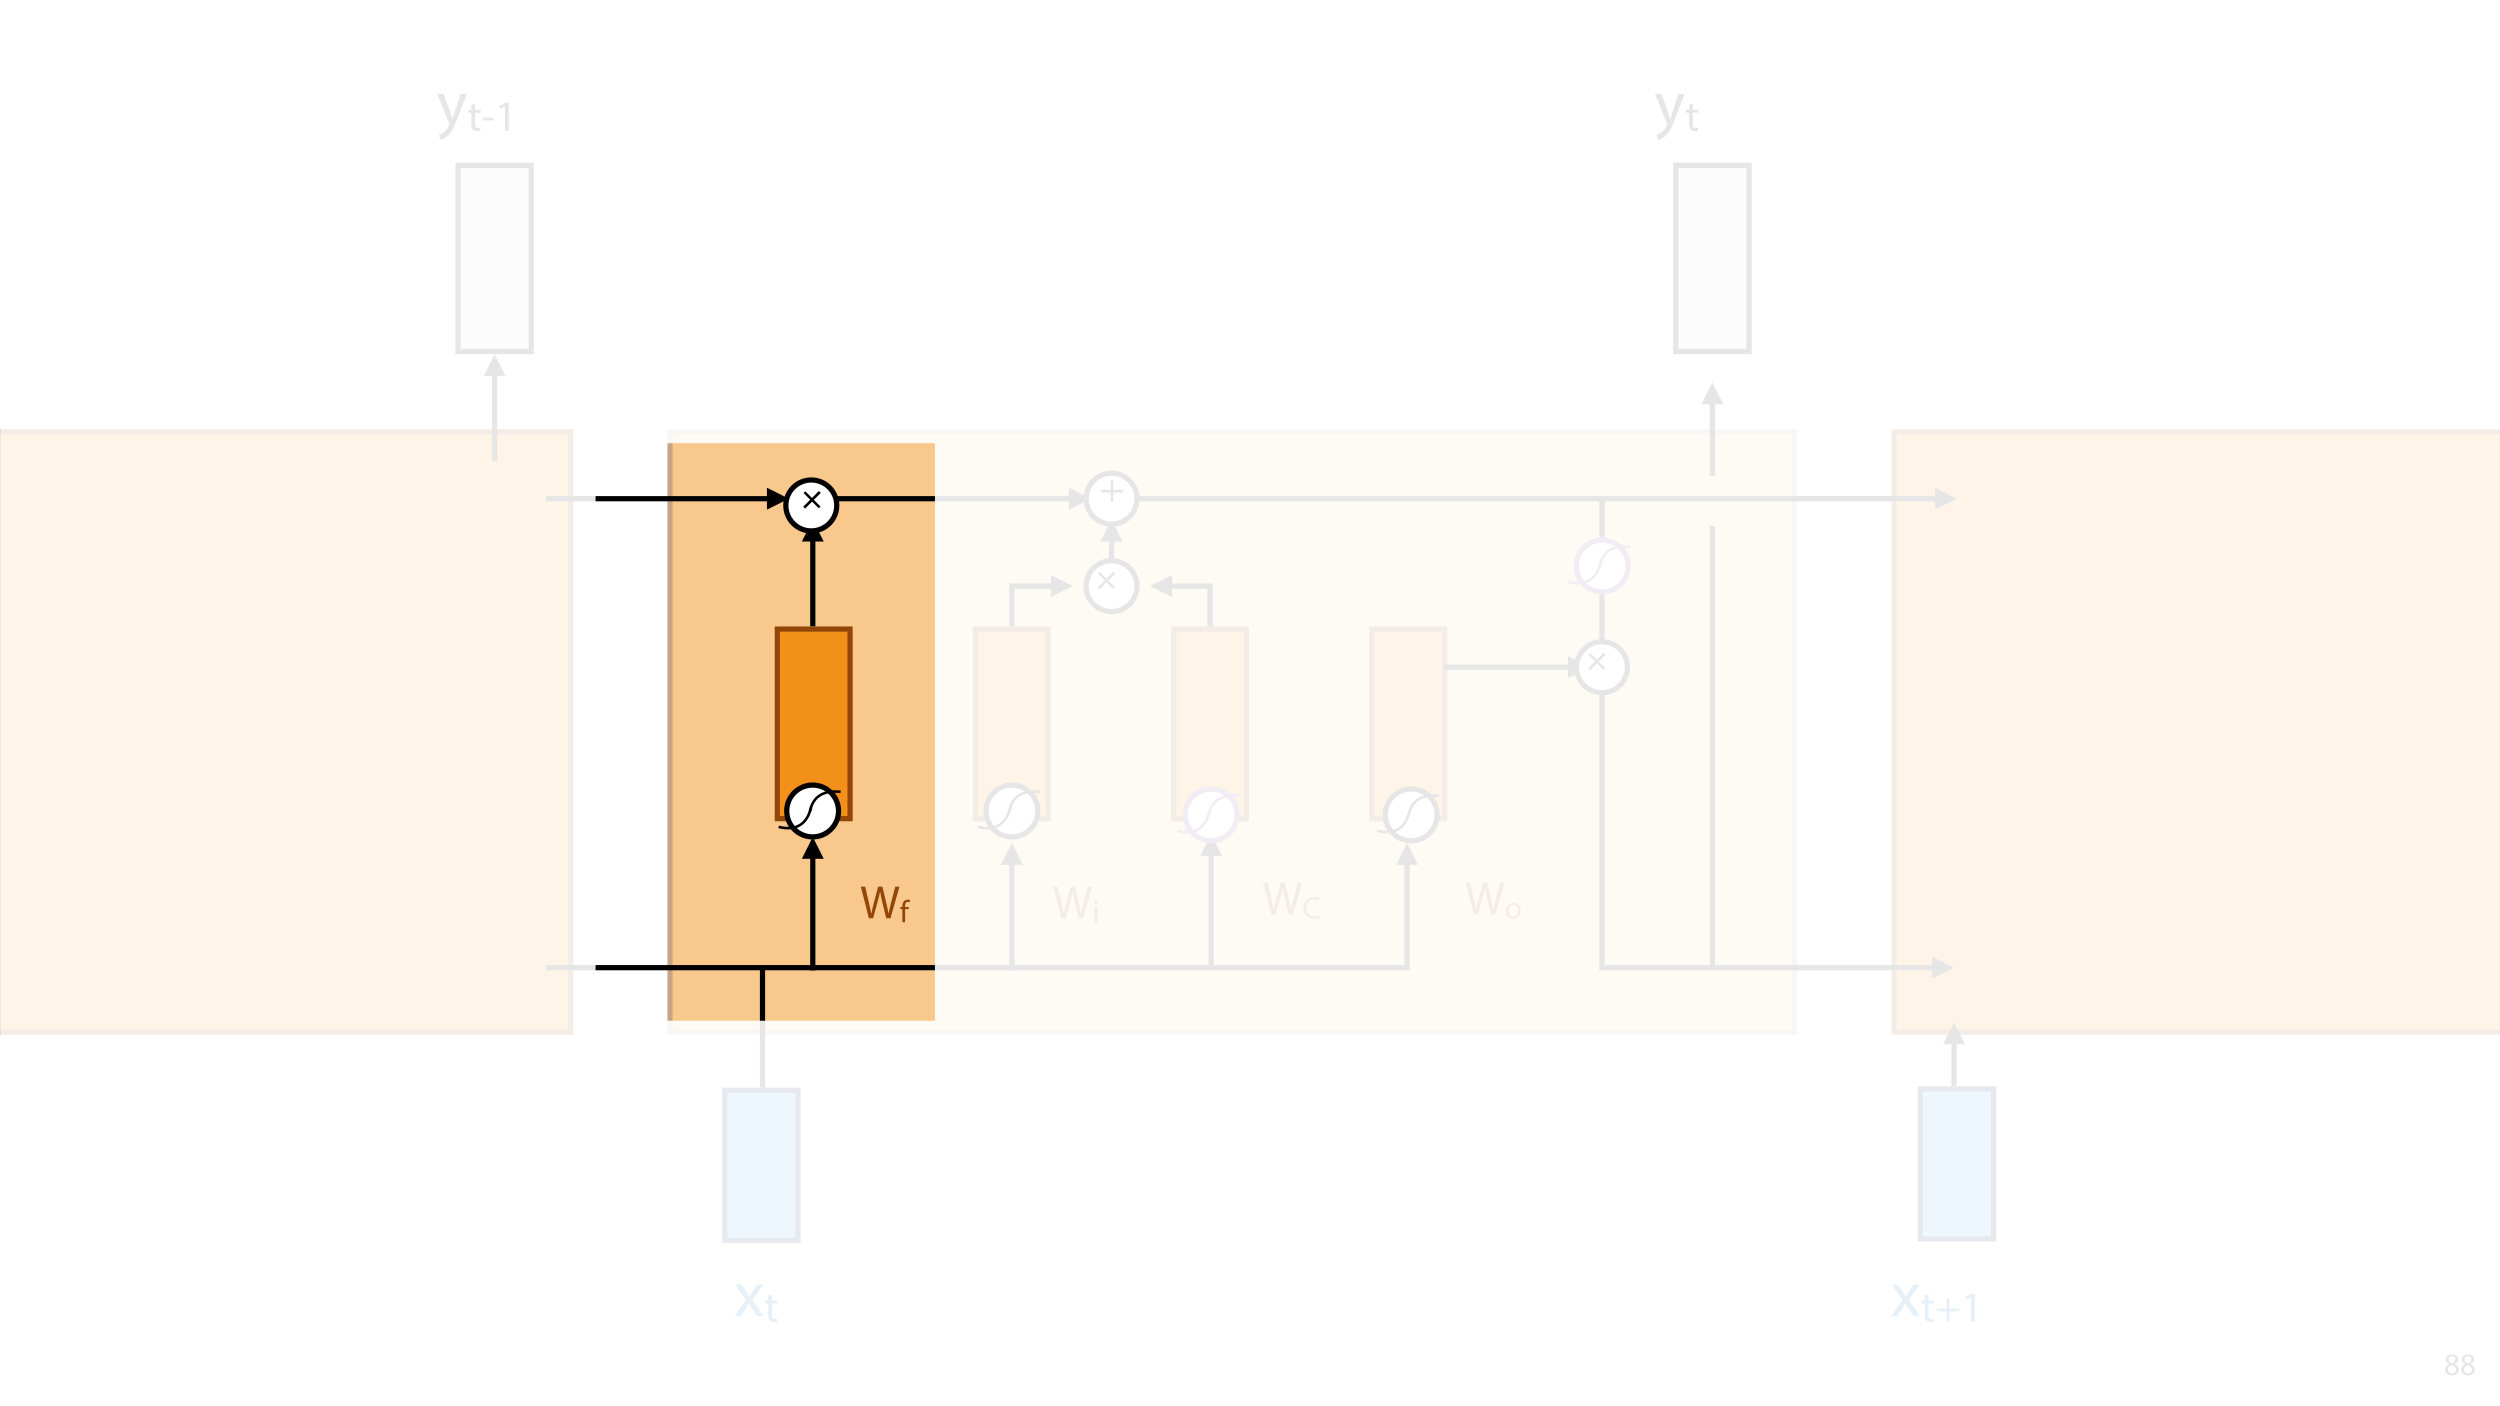 <?xml version="1.0" encoding="UTF-8"?>
<svg xmlns="http://www.w3.org/2000/svg" xmlns:xlink="http://www.w3.org/1999/xlink" width="1920" height="1080" viewBox="0 0 1920 1080">
<defs>
<filter id="filter-remove-color" x="0%" y="0%" width="100%" height="100%">
<feColorMatrix color-interpolation-filters="sRGB" values="0 0 0 0 1 0 0 0 0 1 0 0 0 0 1 0 0 0 1 0" />
</filter>
<g>
<g id="glyph-0-0">
<path d="M 6.125 0.266 C 9.094 0.266 11.422 -1.562 11.422 -4.266 C 11.422 -6.172 10.219 -7.531 8.281 -8.297 L 8.281 -8.375 C 10.203 -9.281 10.844 -10.703 10.844 -12.031 C 10.844 -13.969 9.344 -15.859 6.312 -15.859 C 3.578 -15.859 1.484 -14.188 1.484 -11.719 C 1.484 -10.375 2.234 -9.031 3.953 -8.203 L 3.984 -8.141 C 2.062 -7.312 0.891 -5.922 0.891 -3.953 C 0.891 -1.688 2.859 0.266 6.125 0.266 Z M 6.172 -1.266 C 4.172 -1.266 2.969 -2.656 3.047 -4.25 C 3.047 -5.734 4.031 -6.938 5.859 -7.469 C 7.969 -6.859 9.281 -5.953 9.281 -4.062 C 9.281 -2.453 8.062 -1.266 6.172 -1.266 Z M 6.188 -14.359 C 8.094 -14.359 8.828 -13.062 8.828 -11.812 C 8.828 -10.391 7.797 -9.438 6.453 -8.969 C 4.656 -9.453 3.484 -10.297 3.484 -11.859 C 3.484 -13.203 4.438 -14.359 6.188 -14.359 Z M 6.188 -14.359 "/>
</g>
<g id="glyph-0-1">
<path d="M 4.062 0 L 4.062 -10.016 L 6.859 -10.016 L 6.859 -11.609 L 4.062 -11.609 L 4.062 -12.234 C 4.062 -14.016 4.516 -15.594 6.312 -15.594 C 6.906 -15.594 7.344 -15.484 7.656 -15.344 L 7.938 -16.969 C 7.531 -17.141 6.891 -17.297 6.141 -17.297 C 5.156 -17.297 4.109 -16.984 3.312 -16.219 C 2.328 -15.281 1.969 -13.797 1.969 -12.172 L 1.969 -11.609 L 0.344 -11.609 L 0.344 -10.016 L 1.969 -10.016 L 1.969 0 Z M 4.062 0 "/>
</g>
<g id="glyph-0-2">
<path d="M 3.859 0 L 3.859 -11.609 L 1.75 -11.609 L 1.75 0 Z M 2.812 -16.203 C 2.047 -16.203 1.484 -15.625 1.484 -14.875 C 1.484 -14.156 2.016 -13.578 2.766 -13.578 C 3.594 -13.578 4.125 -14.156 4.109 -14.875 C 4.109 -15.625 3.594 -16.203 2.812 -16.203 Z M 2.812 -16.203 "/>
</g>
<g id="glyph-0-3">
<path d="M 12.703 -2.188 C 11.859 -1.781 10.562 -1.516 9.281 -1.516 C 5.359 -1.516 3.078 -4.062 3.078 -8.016 C 3.078 -12.266 5.594 -14.688 9.391 -14.688 C 10.734 -14.688 11.859 -14.406 12.641 -14.016 L 13.156 -15.719 C 12.594 -16.016 11.328 -16.438 9.312 -16.438 C 4.297 -16.438 0.859 -13.016 0.859 -7.938 C 0.859 -2.641 4.297 0.234 8.859 0.234 C 10.828 0.234 12.359 -0.141 13.125 -0.531 Z M 12.703 -2.188 "/>
</g>
<g id="glyph-0-4">
<path d="M 6.672 -11.875 C 3.453 -11.875 0.906 -9.594 0.906 -5.719 C 0.906 -2.047 3.344 0.266 6.484 0.266 C 9.281 0.266 12.266 -1.609 12.266 -5.906 C 12.266 -9.453 10.016 -11.875 6.672 -11.875 Z M 6.625 -10.297 C 9.125 -10.297 10.109 -7.797 10.109 -5.828 C 10.109 -3.219 8.594 -1.312 6.578 -1.312 C 4.516 -1.312 3.047 -3.234 3.047 -5.781 C 3.047 -7.984 4.125 -10.297 6.625 -10.297 Z M 6.625 -10.297 "/>
</g>
<g id="glyph-1-0">
<path d="M 0.797 -24.203 L 9 -12.344 L 0.406 0 L 5.25 0 L 8.75 -5.453 C 9.656 -6.906 10.5 -8.203 11.297 -9.656 L 11.406 -9.656 C 12.25 -8.203 13.047 -6.844 14 -5.453 L 17.547 0 L 22.547 0 L 14.047 -12.5 L 22.297 -24.203 L 17.547 -24.203 L 14.156 -19.047 C 13.344 -17.75 12.547 -16.5 11.75 -15.047 L 11.594 -15.047 C 10.797 -16.406 10.047 -17.656 9.156 -19 L 5.703 -24.203 Z M 0.797 -24.203 "/>
</g>
<g id="glyph-1-1">
<path d="M 0.453 -24.203 L 9.406 -1.906 C 9.594 -1.344 9.703 -1 9.703 -0.75 C 9.703 -0.5 9.547 -0.156 9.344 0.297 C 8.344 2.547 6.844 4.25 5.656 5.203 C 4.344 6.297 2.906 7 1.797 7.344 L 2.906 11.047 C 4 10.844 6.156 10.094 8.297 8.203 C 11.297 5.594 13.453 1.344 16.594 -6.953 L 23.203 -24.203 L 18.547 -24.203 L 13.75 -10 C 13.156 -8.25 12.656 -6.406 12.203 -4.953 L 12.094 -4.953 C 11.703 -6.406 11.094 -8.297 10.547 -9.906 L 5.25 -24.203 Z M 0.453 -24.203 "/>
</g>
<g id="glyph-2-0">
<path d="M 3.094 -20 L 3.094 -16.125 L 0.594 -16.125 L 0.594 -13.891 L 3.094 -13.891 L 3.094 -5.094 C 3.094 -3.203 3.406 -1.766 4.234 -0.906 C 4.938 -0.094 6.031 0.328 7.406 0.328 C 8.531 0.328 9.438 0.172 10 -0.062 L 9.859 -2.266 C 9.5 -2.172 8.938 -2.062 8.172 -2.062 C 6.531 -2.062 5.969 -3.203 5.969 -5.203 L 5.969 -13.891 L 10.172 -13.891 L 10.172 -16.125 L 5.969 -16.125 L 5.969 -20.766 Z M 3.094 -20 "/>
</g>
<g id="glyph-2-1">
<path d="M 8.859 -17.734 L 8.859 -9.891 L 1.328 -9.891 L 1.328 -7.906 L 8.859 -7.906 L 8.859 0 L 11 0 L 11 -7.906 L 18.531 -7.906 L 18.531 -9.891 L 11 -9.891 L 11 -17.734 Z M 8.859 -17.734 "/>
</g>
<g id="glyph-2-2">
<path d="M 7.859 0 L 10.703 0 L 10.703 -21.656 L 8.203 -21.656 L 3.469 -19.125 L 4.031 -16.891 L 7.797 -18.938 L 7.859 -18.938 Z M 7.859 0 "/>
</g>
<g id="glyph-2-3">
<path d="M 1 -10.094 L 1 -7.938 L 9.234 -7.938 L 9.234 -10.094 Z M 1 -10.094 "/>
</g>
<g id="glyph-3-0">
<path d="M 18.062 -6.031 L 12.734 -0.703 L 7.625 -5.812 L 6.266 -4.453 L 11.375 0.656 L 6.016 6.016 L 7.469 7.469 L 12.828 2.109 L 17.938 7.219 L 19.297 5.859 L 14.188 0.75 L 19.516 -4.578 Z M 18.062 -6.031 "/>
</g>
<g id="glyph-4-0">
<path d="M 17.031 8.516 L 9.5 8.516 L 9.5 1.281 L 7.578 1.281 L 7.578 8.516 L 0 8.516 L 0 10.562 L 7.578 10.562 L 7.578 17.797 L 9.5 17.797 L 9.5 10.562 L 17.031 10.562 Z M 17.031 8.516 "/>
</g>
<g id="glyph-5-0">
<path d="M 9.969 0 L 13.422 -12.641 C 14.328 -15.766 14.875 -18.141 15.297 -20.562 L 15.375 -20.562 C 15.703 -18.109 16.203 -15.734 16.953 -12.641 L 20.016 0 L 23.297 0 L 30.172 -24.266 L 26.969 -24.266 L 23.766 -12.031 C 23 -9 22.312 -6.297 21.812 -3.641 L 21.75 -3.641 C 21.391 -6.188 20.734 -9.078 20.047 -11.953 L 17.094 -24.266 L 13.828 -24.266 L 10.578 -12.031 C 9.75 -8.891 9 -6.016 8.609 -3.594 L 8.531 -3.594 C 8.094 -5.938 7.453 -8.969 6.734 -11.984 L 3.859 -24.266 L 0.547 -24.266 L 6.703 0 Z M 9.969 0 "/>
</g>
</g>
<mask id="mask-0">
<g filter="url(#filter-remove-color)">
<rect x="-192" y="-108" width="2304" height="1296" fill="rgb(0%, 0%, 0%)" fill-opacity="0.494"/>
</g>
</mask>
<clipPath id="clip-0">
<rect x="0" y="0" width="881" height="478"/>
</clipPath>
<g id="source-5" clip-path="url(#clip-0)">
<path fill-rule="nonzero" fill="rgb(95.294%, 56.471%, 9.804%)" fill-opacity="1" stroke-width="4" stroke-linecap="butt" stroke-linejoin="miter" stroke="rgb(57.256%, 27.451%, 2.745%)" stroke-opacity="1" stroke-miterlimit="4" d="M 0 -0.002 L 461.086 -0.002 L 461.086 863.705 L 0 863.705 Z M 0 -0.002 " transform="matrix(0, -1, 1, 0, 8.603, 469.715)"/>
</g>
<clipPath id="clip-1">
<path clip-rule="nonzero" d="M 335 72 L 359 72 L 359 107.527 L 335 107.527 Z M 335 72 "/>
</clipPath>
<clipPath id="clip-2">
<path clip-rule="nonzero" d="M 1271 72 L 1294 72 L 1294 107.527 L 1271 107.527 Z M 1271 72 "/>
</clipPath>
<clipPath id="clip-3">
<path clip-rule="nonzero" d="M 601.207 599.941 L 647.004 599.941 L 647.004 645.738 L 601.207 645.738 Z M 601.207 599.941 "/>
</clipPath>
<clipPath id="clip-4">
<path clip-rule="nonzero" d="M 596.789 618.766 L 624.918 618.766 L 624.918 638.008 L 596.789 638.008 Z M 596.789 618.766 "/>
</clipPath>
<clipPath id="clip-5">
<path clip-rule="nonzero" d="M 620.066 605.922 L 646.68 605.922 L 646.68 624.27 L 620.066 624.27 Z M 620.066 605.922 "/>
</clipPath>
<clipPath id="clip-6">
<path clip-rule="nonzero" d="M 603 368 L 643 368 L 643 408 L 603 408 Z M 603 368 "/>
</clipPath>
<clipPath id="clip-7">
<path clip-rule="nonzero" d="M 623.074 356.281 L 654.977 388.184 L 623.074 420.09 L 591.168 388.184 Z M 623.074 356.281 "/>
</clipPath>
<clipPath id="clip-8">
<path clip-rule="nonzero" d="M 591 356 L 655 356 L 655 421 L 591 421 Z M 591 356 "/>
</clipPath>
<clipPath id="clip-9">
<path clip-rule="nonzero" d="M 623.074 356.281 L 654.977 388.184 L 623.074 420.09 L 591.168 388.184 Z M 623.074 356.281 "/>
</clipPath>
<clipPath id="clip-10">
<path clip-rule="nonzero" d="M 611 371 L 636 371 L 636 396 L 611 396 Z M 611 371 "/>
</clipPath>
<clipPath id="clip-11">
<path clip-rule="nonzero" d="M 631.508 351.141 L 664.551 384.184 L 622.387 426.344 L 589.348 393.305 Z M 631.508 351.141 "/>
</clipPath>
<clipPath id="clip-12">
<path clip-rule="nonzero" d="M 754.234 599.941 L 800.031 599.941 L 800.031 645.738 L 754.234 645.738 Z M 754.234 599.941 "/>
</clipPath>
<clipPath id="clip-13">
<path clip-rule="nonzero" d="M 749.816 618.766 L 777.941 618.766 L 777.941 638.008 L 749.816 638.008 Z M 749.816 618.766 "/>
</clipPath>
<clipPath id="clip-14">
<path clip-rule="nonzero" d="M 773.094 605.922 L 799.707 605.922 L 799.707 624.27 L 773.094 624.27 Z M 773.094 605.922 "/>
</clipPath>
<clipPath id="clip-15">
<path clip-rule="nonzero" d="M 834 430 L 874 430 L 874 470 L 834 470 Z M 834 430 "/>
</clipPath>
<clipPath id="clip-16">
<path clip-rule="nonzero" d="M 853.676 418.25 L 885.582 450.156 L 853.676 482.062 L 821.77 450.156 Z M 853.676 418.25 "/>
</clipPath>
<clipPath id="clip-17">
<path clip-rule="nonzero" d="M 821 418 L 886 418 L 886 483 L 821 483 Z M 821 418 "/>
</clipPath>
<clipPath id="clip-18">
<path clip-rule="nonzero" d="M 853.676 418.25 L 885.582 450.156 L 853.676 482.062 L 821.77 450.156 Z M 853.676 418.25 "/>
</clipPath>
<clipPath id="clip-19">
<path clip-rule="nonzero" d="M 837 433 L 862 433 L 862 458 L 837 458 Z M 837 433 "/>
</clipPath>
<clipPath id="clip-20">
<path clip-rule="nonzero" d="M 857.676 413.113 L 890.719 446.156 L 848.559 488.316 L 815.516 455.273 Z M 857.676 413.113 "/>
</clipPath>
<clipPath id="clip-21">
<path clip-rule="nonzero" d="M 831.117 360.445 L 876.234 360.445 L 876.234 405.562 L 831.117 405.562 Z M 831.117 360.445 "/>
</clipPath>
<clipPath id="clip-22">
<path clip-rule="nonzero" d="M 1060.906 602.934 L 1106.703 602.934 L 1106.703 648.73 L 1060.906 648.73 Z M 1060.906 602.934 "/>
</clipPath>
<clipPath id="clip-23">
<path clip-rule="nonzero" d="M 1056.492 621.758 L 1084.617 621.758 L 1084.617 641 L 1056.492 641 Z M 1056.492 621.758 "/>
</clipPath>
<clipPath id="clip-24">
<path clip-rule="nonzero" d="M 1079.766 608.914 L 1106.379 608.914 L 1106.379 627.262 L 1079.766 627.262 Z M 1079.766 608.914 "/>
</clipPath>
<clipPath id="clip-25">
<path clip-rule="nonzero" d="M 907.262 602.934 L 953.059 602.934 L 953.059 648.73 L 907.262 648.73 Z M 907.262 602.934 "/>
</clipPath>
<clipPath id="clip-26">
<path clip-rule="nonzero" d="M 902.844 621.758 L 930.969 621.758 L 930.969 641 L 902.844 641 Z M 902.844 621.758 "/>
</clipPath>
<clipPath id="clip-27">
<path clip-rule="nonzero" d="M 926.121 608.914 L 952.734 608.914 L 952.734 627.262 L 926.121 627.262 Z M 926.121 608.914 "/>
</clipPath>
<clipPath id="clip-28">
<path clip-rule="nonzero" d="M 1207.629 411.793 L 1253.426 411.793 L 1253.426 457.59 L 1207.629 457.59 Z M 1207.629 411.793 "/>
</clipPath>
<clipPath id="clip-29">
<path clip-rule="nonzero" d="M 1203.211 430.617 L 1231.336 430.617 L 1231.336 449.859 L 1203.211 449.859 Z M 1203.211 430.617 "/>
</clipPath>
<clipPath id="clip-30">
<path clip-rule="nonzero" d="M 1226.488 417.773 L 1253.102 417.773 L 1253.102 436.121 L 1226.488 436.121 Z M 1226.488 417.773 "/>
</clipPath>
<clipPath id="clip-31">
<path clip-rule="nonzero" d="M 1210 492 L 1250 492 L 1250 532 L 1210 532 Z M 1210 492 "/>
</clipPath>
<clipPath id="clip-32">
<path clip-rule="nonzero" d="M 1230.328 480.516 L 1262.234 512.422 L 1230.328 544.324 L 1198.426 512.422 Z M 1230.328 480.516 "/>
</clipPath>
<clipPath id="clip-33">
<path clip-rule="nonzero" d="M 1198 480 L 1263 480 L 1263 545 L 1198 545 Z M 1198 480 "/>
</clipPath>
<clipPath id="clip-34">
<path clip-rule="nonzero" d="M 1230.328 480.516 L 1262.234 512.422 L 1230.328 544.324 L 1198.426 512.422 Z M 1230.328 480.516 "/>
</clipPath>
<clipPath id="clip-35">
<path clip-rule="nonzero" d="M 1214 496 L 1239 496 L 1239 520 L 1214 520 Z M 1214 496 "/>
</clipPath>
<clipPath id="clip-36">
<path clip-rule="nonzero" d="M 1234.332 475.379 L 1267.371 508.418 L 1225.211 550.582 L 1192.172 517.539 Z M 1234.332 475.379 "/>
</clipPath>
<mask id="mask-1">
<g filter="url(#filter-remove-color)">
<rect x="-192" y="-108" width="2304" height="1296" fill="rgb(0%, 0%, 0%)" fill-opacity="0.9"/>
</g>
</mask>
<clipPath id="clip-37">
<path clip-rule="nonzero" d="M 0 0 L 1920 0 L 1920 1080 L 0 1080 Z M 0 0 "/>
</clipPath>
<clipPath id="clip-38">
<rect x="0" y="0" width="1920" height="1080"/>
</clipPath>
<g id="source-8" clip-path="url(#clip-38)">
<g clip-path="url(#clip-37)">
<path fill-rule="nonzero" fill="rgb(100%, 100%, 100%)" fill-opacity="1" d="M -79.992 -76.492 L -79.992 1140.918 L 1997.57 1162.266 L 1997.57 -55.145 Z M 457.398 340.398 L 718.039 340.398 L 718.039 783.938 L 457.398 783.938 Z M 457.398 340.398 "/>
</g>
</g>
</defs>
<rect x="-192" y="-108" width="2304" height="1296" fill="rgb(100%, 100%, 100%)" fill-opacity="1"/>
<g mask="url(#mask-0)">
<use xlink:href="#source-5" transform="matrix(1, 0, 0, 1, 506, 323)"/>
</g>
<path fill="none" stroke-width="4" stroke-linecap="butt" stroke-linejoin="miter" stroke="rgb(0%, 0%, 0%)" stroke-opacity="1" stroke-miterlimit="4" d="M 0.001 -0 L 92.033 -0 " transform="matrix(0, -1, 1, 0, 585.602, 835.204)"/>
<g fill="rgb(0%, 0%, 0%)" fill-opacity="1">
<use xlink:href="#glyph-0-0" x="1876.876" y="1056"/>
<use xlink:href="#glyph-0-0" x="1889.188" y="1056"/>
</g>
<path fill-rule="nonzero" fill="rgb(95.294%, 56.471%, 9.804%)" fill-opacity="1" stroke-width="4" stroke-linecap="butt" stroke-linejoin="miter" stroke="rgb(57.256%, 27.451%, 2.745%)" stroke-opacity="1" stroke-miterlimit="4" d="M 0 0.002 L 461.086 0.002 L 461.086 507.974 L 0 507.974 Z M 0 0.002 " transform="matrix(0, -1, 1, 0, -69.736, 792.715)"/>
<path fill-rule="nonzero" fill="rgb(31.764%, 65.491%, 97.647%)" fill-opacity="1" d="M 556.574 952.625 L 612.824 952.625 L 612.824 837.312 L 556.574 837.312 Z M 556.574 952.625 "/>
<path fill="none" stroke-width="4" stroke-linecap="butt" stroke-linejoin="miter" stroke="rgb(0%, 14.117%, 32.156%)" stroke-opacity="1" stroke-miterlimit="4" d="M 0.001 -0.001 L 115.314 -0.001 L 115.314 56.249 L 0.001 56.249 Z M 0.001 -0.001 " transform="matrix(0, -1, 1, 0, 556.575, 952.626)"/>
<path fill-rule="nonzero" fill="rgb(86.275%, 87.059%, 87.843%)" fill-opacity="1" d="M 1287 269.949 L 1343.25 269.949 L 1343.25 126.949 L 1287 126.949 Z M 1287 269.949 "/>
<path fill="none" stroke-width="4" stroke-linecap="butt" stroke-linejoin="miter" stroke="rgb(0%, 0%, 0%)" stroke-opacity="1" stroke-miterlimit="4" d="M -0 0.001 L 143 0.001 L 143 56.251 L -0 56.251 Z M -0 0.001 " transform="matrix(0, 1, -1, 0, 1343.251, 126.95)"/>
<path fill-rule="nonzero" fill="rgb(86.275%, 87.059%, 87.843%)" fill-opacity="1" d="M 351.754 269.949 L 408.004 269.949 L 408.004 126.949 L 351.754 126.949 Z M 351.754 269.949 "/>
<path fill="none" stroke-width="4" stroke-linecap="butt" stroke-linejoin="miter" stroke="rgb(0%, 0%, 0%)" stroke-opacity="1" stroke-miterlimit="4" d="M -0 -0.001 L 143 -0.001 L 143 56.249 L -0 56.249 Z M -0 -0.001 " transform="matrix(0, 1, -1, 0, 408.003, 126.95)"/>
<g fill="rgb(1.176%, 39.607%, 75.294%)" fill-opacity="1">
<use xlink:href="#glyph-1-0" x="563.803" y="1010.803"/>
</g>
<g fill="rgb(1.176%, 39.607%, 75.294%)" fill-opacity="1">
<use xlink:href="#glyph-2-0" x="586.953" y="1014.969"/>
</g>
<path fill-rule="nonzero" fill="rgb(31.764%, 65.491%, 97.647%)" fill-opacity="1" d="M 1474.855 951.547 L 1531.105 951.547 L 1531.105 836.234 L 1474.855 836.234 Z M 1474.855 951.547 "/>
<path fill="none" stroke-width="4" stroke-linecap="butt" stroke-linejoin="miter" stroke="rgb(0%, 14.117%, 32.156%)" stroke-opacity="1" stroke-miterlimit="4" d="M 0.001 -0.001 L 115.313 -0.001 L 115.313 56.249 L 0.001 56.249 Z M 0.001 -0.001 " transform="matrix(0, -1, 1, 0, 1474.856, 951.547)"/>
<g fill="rgb(1.176%, 39.607%, 75.294%)" fill-opacity="1">
<use xlink:href="#glyph-1-0" x="1451.951" y="1010.803"/>
</g>
<g fill="rgb(1.176%, 39.607%, 75.294%)" fill-opacity="1">
<use xlink:href="#glyph-2-0" x="1475.101" y="1014.969"/>
<use xlink:href="#glyph-2-1" x="1486.134" y="1014.969"/>
<use xlink:href="#glyph-2-2" x="1506.001" y="1014.969"/>
</g>
<path fill-rule="nonzero" fill="rgb(95.294%, 56.471%, 9.804%)" fill-opacity="1" stroke-width="4" stroke-linecap="butt" stroke-linejoin="miter" stroke="rgb(57.256%, 27.451%, 2.745%)" stroke-opacity="1" stroke-miterlimit="4" d="M 0 0.001 L 461.086 0.001 L 461.086 535.059 L 0 535.059 Z M 0 0.001 " transform="matrix(0, -1, 1, 0, 1454.675, 792.715)"/>
<path fill="none" stroke-width="4" stroke-linecap="butt" stroke-linejoin="miter" stroke="rgb(0%, 0%, 0%)" stroke-opacity="1" stroke-miterlimit="4" d="M 0.001 0.001 L 34.137 0.001 " transform="matrix(0, -1, 1, 0, 1500.694, 834.125)"/>
<path fill-rule="nonzero" fill="rgb(0%, 0%, 0%)" fill-opacity="1" d="M 1509.094 801.988 L 1500.695 785.188 L 1492.293 801.988 Z M 1509.094 801.988 "/>
<path fill="none" stroke-width="4" stroke-linecap="butt" stroke-linejoin="miter" stroke="rgb(0%, 0%, 0%)" stroke-opacity="1" stroke-miterlimit="4" d="M 0.001 -0.001 L 56.923 -0.001 " transform="matrix(0, -1, 1, 0, 1315.126, 365.38)"/>
<path fill-rule="nonzero" fill="rgb(0%, 0%, 0%)" fill-opacity="1" d="M 1323.527 310.457 L 1315.125 293.656 L 1306.727 310.457 Z M 1323.527 310.457 "/>
<path fill="none" stroke-width="4" stroke-linecap="butt" stroke-linejoin="miter" stroke="rgb(0%, 0%, 0%)" stroke-opacity="1" stroke-miterlimit="4" d="M -0.001 0.001 L 67.128 0.001 " transform="matrix(0, -1, 1, 0, 379.878, 353.988)"/>
<path fill-rule="nonzero" fill="rgb(0%, 0%, 0%)" fill-opacity="1" d="M 388.277 288.859 L 379.879 272.059 L 371.477 288.859 Z M 388.277 288.859 "/>
<path fill="none" stroke-width="4" stroke-linecap="butt" stroke-linejoin="miter" stroke="rgb(0%, 0%, 0%)" stroke-opacity="1" stroke-miterlimit="4" d="M -0.002 -0 L 618.537 -0 " transform="matrix(1, 0, 0, 1, 869.643, 383.004)"/>
<path fill-rule="nonzero" fill="rgb(0%, 0%, 0%)" fill-opacity="1" d="M 1486.18 391.402 L 1502.98 383.004 L 1486.18 374.605 Z M 1486.18 391.402 "/>
<path fill="none" stroke-width="4" stroke-linecap="butt" stroke-linejoin="miter" stroke="rgb(0%, 0%, 0%)" stroke-opacity="1" stroke-miterlimit="4" d="M -0.001 0.001 L 257.675 0.001 " transform="matrix(1, 0, 0, 1, 1228.22, 743.171)"/>
<path fill-rule="nonzero" fill="rgb(0%, 0%, 0%)" fill-opacity="1" d="M 1483.895 751.57 L 1500.695 743.172 L 1483.895 734.77 Z M 1483.895 751.57 "/>
<path fill="none" stroke-width="4" stroke-linecap="butt" stroke-linejoin="miter" stroke="rgb(0%, 0%, 0%)" stroke-opacity="1" stroke-miterlimit="4" d="M 0.001 0.001 L 662.107 0.001 " transform="matrix(1, 0, 0, 1, 419.393, 743.171)"/>
<g clip-path="url(#clip-1)">
<g fill="rgb(0%, 0%, 0%)" fill-opacity="1">
<use xlink:href="#glyph-1-1" x="335.342" y="96.276"/>
</g>
</g>
<g fill="rgb(0%, 0%, 0%)" fill-opacity="1">
<use xlink:href="#glyph-2-0" x="358.892" y="100.443"/>
</g>
<g fill="rgb(0%, 0%, 0%)" fill-opacity="1">
<use xlink:href="#glyph-2-3" x="369.759" y="100.443"/>
<use xlink:href="#glyph-2-2" x="379.992" y="100.443"/>
</g>
<g clip-path="url(#clip-2)">
<g fill="rgb(0%, 0%, 0%)" fill-opacity="1">
<use xlink:href="#glyph-1-1" x="1270.59" y="96.276"/>
</g>
</g>
<g fill="rgb(0%, 0%, 0%)" fill-opacity="1">
<use xlink:href="#glyph-2-0" x="1294.14" y="100.443"/>
</g>
<path fill-rule="nonzero" fill="rgb(95.294%, 56.471%, 9.804%)" fill-opacity="1" d="M 596.992 628.742 L 652.855 628.742 L 652.855 483.145 L 596.992 483.145 Z M 596.992 628.742 "/>
<path fill="none" stroke-width="4" stroke-linecap="butt" stroke-linejoin="miter" stroke="rgb(57.256%, 27.451%, 2.745%)" stroke-opacity="1" stroke-miterlimit="4" d="M -0.001 -0 L 145.596 -0 L 145.596 55.863 L -0.001 55.863 Z M -0.001 -0 " transform="matrix(0, -1, 1, 0, 596.992, 628.741)"/>
<path fill-rule="nonzero" fill="rgb(95.294%, 56.471%, 9.804%)" fill-opacity="1" d="M 749.184 628.742 L 805.047 628.742 L 805.047 483.145 L 749.184 483.145 Z M 749.184 628.742 "/>
<path fill="none" stroke-width="4" stroke-linecap="butt" stroke-linejoin="miter" stroke="rgb(57.256%, 27.451%, 2.745%)" stroke-opacity="1" stroke-miterlimit="4" d="M -0.001 -0.001 L 145.596 -0.001 L 145.596 55.863 L -0.001 55.863 Z M -0.001 -0.001 " transform="matrix(0, -1, 1, 0, 749.184, 628.741)"/>
<path fill-rule="nonzero" fill="rgb(95.294%, 56.471%, 9.804%)" fill-opacity="1" d="M 901.375 628.742 L 957.242 628.742 L 957.242 483.145 L 901.375 483.145 Z M 901.375 628.742 "/>
<path fill="none" stroke-width="4" stroke-linecap="butt" stroke-linejoin="miter" stroke="rgb(57.256%, 27.451%, 2.745%)" stroke-opacity="1" stroke-miterlimit="4" d="M -0.001 -0.001 L 145.596 -0.001 L 145.596 55.866 L -0.001 55.866 Z M -0.001 -0.001 " transform="matrix(0, -1, 1, 0, 901.376, 628.741)"/>
<path fill-rule="nonzero" fill="rgb(95.294%, 56.471%, 9.804%)" fill-opacity="1" d="M 1053.566 628.742 L 1109.434 628.742 L 1109.434 483.145 L 1053.566 483.145 Z M 1053.566 628.742 "/>
<path fill="none" stroke-width="4" stroke-linecap="butt" stroke-linejoin="miter" stroke="rgb(57.256%, 27.451%, 2.745%)" stroke-opacity="1" stroke-miterlimit="4" d="M -0.001 -0.002 L 145.596 -0.002 L 145.596 55.866 L -0.001 55.866 Z M -0.001 -0.002 " transform="matrix(0, -1, 1, 0, 1053.568, 628.741)"/>
<path fill="none" stroke-width="4" stroke-linecap="butt" stroke-linejoin="miter" stroke="rgb(0%, 0%, 0%)" stroke-opacity="1" stroke-miterlimit="4" d="M -0.001 -0.001 L 87.741 -0.001 " transform="matrix(0, -1, 1, 0, 624.216, 745.28)"/>
<path fill-rule="nonzero" fill="rgb(0%, 0%, 0%)" fill-opacity="1" d="M 632.617 659.539 L 624.215 642.738 L 615.816 659.539 Z M 632.617 659.539 "/>
<path fill="none" stroke-width="4" stroke-linecap="butt" stroke-linejoin="miter" stroke="rgb(0%, 0%, 0%)" stroke-opacity="1" stroke-miterlimit="4" d="M -0.001 0.001 L 83.073 0.001 " transform="matrix(0, -1, 1, 0, 777.116, 745.28)"/>
<path fill-rule="nonzero" fill="rgb(0%, 0%, 0%)" fill-opacity="1" d="M 785.516 664.207 L 777.117 647.406 L 768.715 664.207 Z M 785.516 664.207 "/>
<path fill="none" stroke-width="4" stroke-linecap="butt" stroke-linejoin="miter" stroke="rgb(0%, 0%, 0%)" stroke-opacity="1" stroke-miterlimit="4" d="M -0.001 0.001 L 87.741 0.001 " transform="matrix(0, -1, 1, 0, 930.144, 743.171)"/>
<path fill-rule="nonzero" fill="rgb(0%, 0%, 0%)" fill-opacity="1" d="M 938.543 657.43 L 930.145 640.629 L 921.742 657.43 Z M 938.543 657.43 "/>
<path fill="none" stroke-width="4" stroke-linecap="butt" stroke-linejoin="miter" stroke="rgb(0%, 0%, 0%)" stroke-opacity="1" stroke-miterlimit="4" d="M -0.001 -0.001 L 83.073 -0.001 " transform="matrix(0, -1, 1, 0, 1080.665, 745.28)"/>
<path fill-rule="nonzero" fill="rgb(0%, 0%, 0%)" fill-opacity="1" d="M 1089.066 664.207 L 1080.664 647.406 L 1072.266 664.207 Z M 1089.066 664.207 "/>
<path fill-rule="nonzero" fill="rgb(100%, 100%, 100%)" fill-opacity="1" d="M 638.176 608.77 C 645.945 616.539 645.945 629.141 638.176 636.91 C 630.406 644.68 617.805 644.68 610.035 636.91 C 602.266 629.141 602.266 616.539 610.035 608.77 C 617.805 601 630.406 601 638.176 608.77 Z M 638.176 608.77 "/>
<g clip-path="url(#clip-3)">
<path fill="none" stroke-width="4" stroke-linecap="butt" stroke-linejoin="miter" stroke="rgb(0%, 0%, 0%)" stroke-opacity="1" stroke-miterlimit="4" d="M 33.969 5.828 C 41.739 13.597 41.739 26.199 33.969 33.968 C 26.2 41.738 13.598 41.738 5.829 33.968 C -1.941 26.199 -1.941 13.597 5.829 5.828 C 13.598 -1.942 26.2 -1.942 33.969 5.828 Z M 33.969 5.828 " transform="matrix(1, 0, 0, 1, 604.207, 602.942)"/>
</g>
<g clip-path="url(#clip-4)">
<path fill="none" stroke-width="2" stroke-linecap="butt" stroke-linejoin="miter" stroke="rgb(0%, 0%, 0%)" stroke-opacity="1" stroke-miterlimit="4" d="M 0 15.076 C 13.379 18.267 21.684 13.243 24.922 0.001 " transform="matrix(1, 0, 0, 1, 598.023, 620.003)"/>
</g>
<g clip-path="url(#clip-5)">
<path fill="none" stroke-width="2" stroke-linecap="butt" stroke-linejoin="miter" stroke="rgb(0%, 0%, 0%)" stroke-opacity="1" stroke-miterlimit="4" d="M 23.529 0.231 C 10.166 -1.172 2.322 3.801 0.002 15.149 " transform="matrix(1, 0, 0, 1, 622.045, 607.922)"/>
</g>
<path fill="none" stroke-width="4" stroke-linecap="butt" stroke-linejoin="miter" stroke="rgb(0%, 0%, 0%)" stroke-opacity="1" stroke-miterlimit="4" d="M -0.001 -0.001 L 67.128 -0.001 " transform="matrix(0, -1, 1, 0, 624.216, 481.034)"/>
<path fill-rule="nonzero" fill="rgb(0%, 0%, 0%)" fill-opacity="1" d="M 632.617 415.906 L 624.215 399.105 L 615.816 415.906 Z M 632.617 415.906 "/>
<path fill="none" stroke-width="4" stroke-linecap="butt" stroke-linejoin="miter" stroke="rgb(0%, 0%, 0%)" stroke-opacity="1" stroke-miterlimit="4" d="M 0.001 -0 L 171.618 -0 " transform="matrix(1, 0, 0, 1, 419.393, 383.004)"/>
<path fill-rule="nonzero" fill="rgb(0%, 0%, 0%)" fill-opacity="1" d="M 589.012 391.402 L 605.812 383.004 L 589.012 374.605 Z M 589.012 391.402 "/>
<path fill="none" stroke-width="4" stroke-linecap="butt" stroke-linejoin="miter" stroke="rgb(0%, 0%, 0%)" stroke-opacity="1" stroke-miterlimit="4" d="M 0.001 -0 L 180.915 -0 " transform="matrix(1, 0, 0, 1, 641.995, 383.004)"/>
<path fill-rule="nonzero" fill="rgb(0%, 0%, 0%)" fill-opacity="1" d="M 820.91 391.402 L 837.711 383.004 L 820.91 374.605 Z M 820.91 391.402 "/>
<path fill="none" stroke-width="4" stroke-linecap="butt" stroke-linejoin="miter" stroke="rgb(0%, 0%, 0%)" stroke-opacity="1" stroke-miterlimit="4" d="M -0 -0 L 34.136 -0 " transform="matrix(0, -1, 1, 0, 853.676, 448.015)"/>
<path fill-rule="nonzero" fill="rgb(0%, 0%, 0%)" fill-opacity="1" d="M 862.074 415.879 L 853.676 399.078 L 845.277 415.879 Z M 862.074 415.879 "/>
<path fill="none" stroke-width="4" stroke-linecap="butt" stroke-linejoin="miter" stroke="rgb(0%, 0%, 0%)" stroke-opacity="1" stroke-miterlimit="4" d="M 0.002 31.002 L 0.002 0.002 L 32.002 0.002 " transform="matrix(1, 0, 0, 1, 777.1, 450.1)"/>
<path fill-rule="nonzero" fill="rgb(0%, 0%, 0%)" fill-opacity="1" d="M 807.102 458.5 L 823.898 450.102 L 807.102 441.699 Z M 807.102 458.5 "/>
<path fill="none" stroke-width="4" stroke-linecap="butt" stroke-linejoin="miter" stroke="rgb(0%, 0%, 0%)" stroke-opacity="1" stroke-miterlimit="4" d="M 46.001 31.002 L 46.001 0.002 L 14.802 0.002 " transform="matrix(1, 0, 0, 1, 883.3, 450.1)"/>
<path fill-rule="nonzero" fill="rgb(0%, 0%, 0%)" fill-opacity="1" d="M 900.102 441.699 L 883.301 450.102 L 900.102 458.5 Z M 900.102 441.699 "/>
<path fill="none" stroke-width="4" stroke-linecap="butt" stroke-linejoin="miter" stroke="rgb(0%, 0%, 0%)" stroke-opacity="1" stroke-miterlimit="4" d="M -0.001 0.002 L 357.781 0.002 " transform="matrix(0, 1, -1, 0, 1230.33, 383.282)"/>
<path fill="none" stroke-width="4" stroke-linecap="butt" stroke-linejoin="miter" stroke="rgb(0%, 0%, 0%)" stroke-opacity="1" stroke-miterlimit="4" d="M 0.001 0.002 L 97.521 0.002 " transform="matrix(1, 0, 0, 1, 1108.729, 512.42)"/>
<path fill-rule="nonzero" fill="rgb(0%, 0%, 0%)" fill-opacity="1" d="M 1204.246 520.82 L 1221.047 512.422 L 1204.246 504.02 Z M 1204.246 520.82 "/>
<path fill="none" stroke-width="4" stroke-linecap="butt" stroke-linejoin="miter" stroke="rgb(0%, 0%, 0%)" stroke-opacity="1" stroke-miterlimit="4" d="M 0.001 -0.001 L 340.447 -0.001 " transform="matrix(0, -1, 1, 0, 1315.126, 744.439)"/>
<g clip-path="url(#clip-6)">
<g clip-path="url(#clip-7)">
<path fill-rule="nonzero" fill="rgb(100%, 100%, 100%)" fill-opacity="1" d="M 642.633 388.184 C 642.633 398.988 633.875 407.742 623.074 407.742 C 612.27 407.742 603.516 398.988 603.516 388.184 C 603.516 377.383 612.27 368.625 623.074 368.625 C 633.875 368.625 642.633 377.383 642.633 388.184 Z M 642.633 388.184 "/>
</g>
</g>
<g clip-path="url(#clip-8)">
<g clip-path="url(#clip-9)">
<path fill="none" stroke-width="4" stroke-linecap="butt" stroke-linejoin="miter" stroke="rgb(0%, 0%, 0%)" stroke-opacity="1" stroke-miterlimit="4" d="M 33.39 5.729 C 41.03 13.369 41.027 25.752 33.39 33.389 C 25.75 41.029 13.37 41.029 5.73 33.389 C -1.907 25.752 -1.91 13.369 5.73 5.729 C 13.367 -1.908 25.753 -1.908 33.39 5.729 Z M 33.39 5.729 " transform="matrix(0.707, 0.707, -0.707, 0.707, 623.074, 360.522)"/>
</g>
</g>
<g clip-path="url(#clip-10)">
<g clip-path="url(#clip-11)">
<g fill="rgb(0%, 0%, 0%)" fill-opacity="1">
<use xlink:href="#glyph-3-0" x="610.843" y="383.121"/>
</g>
</g>
</g>
<path fill-rule="nonzero" fill="rgb(100%, 100%, 100%)" fill-opacity="1" d="M 791.203 608.77 C 798.973 616.539 798.973 629.141 791.203 636.91 C 783.434 644.68 770.832 644.68 763.062 636.91 C 755.289 629.141 755.289 616.539 763.062 608.77 C 770.832 601 783.434 601 791.203 608.77 Z M 791.203 608.77 "/>
<g clip-path="url(#clip-12)">
<path fill="none" stroke-width="4" stroke-linecap="butt" stroke-linejoin="miter" stroke="rgb(0%, 0%, 0%)" stroke-opacity="1" stroke-miterlimit="4" d="M 33.969 5.828 C 41.739 13.597 41.739 26.199 33.969 33.968 C 26.196 41.738 13.598 41.738 5.829 33.968 C -1.945 26.199 -1.945 13.597 5.829 5.828 C 13.598 -1.942 26.196 -1.942 33.969 5.828 Z M 33.969 5.828 " transform="matrix(1, 0, 0, 1, 757.234, 602.942)"/>
</g>
<g clip-path="url(#clip-13)">
<path fill="none" stroke-width="2" stroke-linecap="butt" stroke-linejoin="miter" stroke="rgb(0%, 0%, 0%)" stroke-opacity="1" stroke-miterlimit="4" d="M 0.001 15.076 C 13.38 18.267 21.684 13.243 24.923 0.001 " transform="matrix(1, 0, 0, 1, 751.05, 620.003)"/>
</g>
<g clip-path="url(#clip-14)">
<path fill="none" stroke-width="2" stroke-linecap="butt" stroke-linejoin="miter" stroke="rgb(0%, 0%, 0%)" stroke-opacity="1" stroke-miterlimit="4" d="M 23.529 0.231 C 10.166 -1.172 2.322 3.801 0.002 15.149 " transform="matrix(1, 0, 0, 1, 775.072, 607.922)"/>
</g>
<g clip-path="url(#clip-15)">
<g clip-path="url(#clip-16)">
<path fill-rule="nonzero" fill="rgb(100%, 100%, 100%)" fill-opacity="1" d="M 873.234 450.156 C 873.234 460.957 864.477 469.715 853.676 469.715 C 842.875 469.715 834.117 460.957 834.117 450.156 C 834.117 439.352 842.875 430.598 853.676 430.598 C 864.477 430.598 873.234 439.352 873.234 450.156 Z M 873.234 450.156 "/>
</g>
</g>
<g clip-path="url(#clip-17)">
<g clip-path="url(#clip-18)">
<path fill="none" stroke-width="4" stroke-linecap="butt" stroke-linejoin="miter" stroke="rgb(0%, 0%, 0%)" stroke-opacity="1" stroke-miterlimit="4" d="M 33.39 5.73 C 41.027 13.367 41.03 25.75 33.39 33.39 C 25.753 41.027 13.367 41.027 5.73 33.39 C -1.91 25.75 -1.907 13.367 5.73 5.73 C 13.37 -1.91 25.75 -1.91 33.39 5.73 Z M 33.39 5.73 " transform="matrix(0.707, 0.707, -0.707, 0.707, 853.676, 422.494)"/>
</g>
</g>
<g clip-path="url(#clip-19)">
<g clip-path="url(#clip-20)">
<g fill="rgb(0%, 0%, 0%)" fill-opacity="1">
<use xlink:href="#glyph-3-0" x="837.012" y="445.093"/>
</g>
</g>
</g>
<path fill-rule="nonzero" fill="rgb(100%, 100%, 100%)" fill-opacity="1" d="M 867.508 396.836 C 859.867 404.473 847.484 404.473 839.844 396.836 C 832.207 389.195 832.207 376.812 839.844 369.172 C 847.484 361.535 859.867 361.535 867.508 369.172 C 875.145 376.812 875.145 389.195 867.508 396.836 Z M 867.508 396.836 "/>
<g clip-path="url(#clip-21)">
<path fill="none" stroke-width="4" stroke-linecap="butt" stroke-linejoin="miter" stroke="rgb(0%, 0%, 0%)" stroke-opacity="1" stroke-miterlimit="4" d="M 33.392 5.728 C 41.029 13.369 41.029 25.751 33.392 33.392 C 25.751 41.029 13.368 41.029 5.728 33.392 C -1.909 25.751 -1.909 13.369 5.728 5.728 C 13.368 -1.909 25.751 -1.909 33.392 5.728 Z M 33.392 5.728 " transform="matrix(0, 1, -1, 0, 873.236, 363.444)"/>
</g>
<g fill="rgb(0%, 0%, 0%)" fill-opacity="1">
<use xlink:href="#glyph-4-0" x="845.473" y="367.641"/>
</g>
<path fill-rule="nonzero" fill="rgb(100%, 100%, 100%)" fill-opacity="1" d="M 1097.879 611.762 C 1105.648 619.531 1105.648 632.133 1097.879 639.902 C 1090.105 647.672 1077.508 647.672 1069.734 639.902 C 1061.965 632.133 1061.965 619.531 1069.734 611.762 C 1077.508 603.992 1090.105 603.992 1097.879 611.762 Z M 1097.879 611.762 "/>
<g clip-path="url(#clip-22)">
<path fill="none" stroke-width="4" stroke-linecap="butt" stroke-linejoin="miter" stroke="rgb(0%, 0%, 0%)" stroke-opacity="1" stroke-miterlimit="4" d="M 33.967 5.828 C 41.74 13.598 41.74 26.2 33.967 33.969 C 26.197 41.739 13.6 41.739 5.826 33.969 C -1.943 26.2 -1.943 13.598 5.826 5.828 C 13.6 -1.941 26.197 -1.941 33.967 5.828 Z M 33.967 5.828 " transform="matrix(1, 0, 0, 1, 1063.908, 605.933)"/>
</g>
<g clip-path="url(#clip-23)">
<path fill="none" stroke-width="2" stroke-linecap="butt" stroke-linejoin="miter" stroke="rgb(0%, 0%, 0%)" stroke-opacity="1" stroke-miterlimit="4" d="M -0.001 15.076 C 13.378 18.268 21.686 13.24 24.921 -0.002 " transform="matrix(1, 0, 0, 1, 1057.724, 622.994)"/>
</g>
<g clip-path="url(#clip-24)">
<path fill="none" stroke-width="2" stroke-linecap="butt" stroke-linejoin="miter" stroke="rgb(0%, 0%, 0%)" stroke-opacity="1" stroke-miterlimit="4" d="M 23.53 0.231 C 10.163 -1.171 2.323 3.802 -0.001 15.149 " transform="matrix(1, 0, 0, 1, 1081.747, 610.913)"/>
</g>
<path fill-rule="nonzero" fill="rgb(100%, 100%, 100%)" fill-opacity="1" d="M 944.23 611.762 C 952 619.531 952 632.133 944.23 639.902 C 936.457 647.672 923.859 647.672 916.09 639.902 C 908.316 632.133 908.316 619.531 916.09 611.762 C 923.859 603.992 936.457 603.992 944.23 611.762 Z M 944.23 611.762 "/>
<g clip-path="url(#clip-25)">
<path fill="none" stroke-width="4" stroke-linecap="butt" stroke-linejoin="miter" stroke="rgb(46.666%, 24.706%, 60.785%)" stroke-opacity="1" stroke-miterlimit="4" d="M 33.97 5.828 C 41.739 13.598 41.739 26.2 33.97 33.969 C 26.196 41.739 13.599 41.739 5.829 33.969 C -1.944 26.2 -1.944 13.598 5.829 5.828 C 13.599 -1.941 26.196 -1.941 33.97 5.828 Z M 33.97 5.828 " transform="matrix(1, 0, 0, 1, 910.261, 605.933)"/>
</g>
<g clip-path="url(#clip-26)">
<path fill="none" stroke-width="2" stroke-linecap="butt" stroke-linejoin="miter" stroke="rgb(46.666%, 24.706%, 60.785%)" stroke-opacity="1" stroke-miterlimit="4" d="M 0.001 15.076 C 13.38 18.268 21.685 13.24 24.923 -0.002 " transform="matrix(1, 0, 0, 1, 904.077, 622.994)"/>
</g>
<g clip-path="url(#clip-27)">
<path fill="none" stroke-width="2" stroke-linecap="butt" stroke-linejoin="miter" stroke="rgb(46.666%, 24.706%, 60.785%)" stroke-opacity="1" stroke-miterlimit="4" d="M 23.529 0.231 C 10.166 -1.171 2.322 3.802 -0.002 15.149 " transform="matrix(1, 0, 0, 1, 928.1, 610.913)"/>
</g>
<path fill-rule="nonzero" fill="rgb(100%, 100%, 100%)" fill-opacity="1" d="M 1244.598 420.621 C 1252.367 428.391 1252.367 440.992 1244.598 448.762 C 1236.824 456.531 1224.227 456.531 1216.457 448.762 C 1208.684 440.992 1208.684 428.391 1216.457 420.621 C 1224.227 412.852 1236.824 412.852 1244.598 420.621 Z M 1244.598 420.621 "/>
<g clip-path="url(#clip-28)">
<path fill="none" stroke-width="4" stroke-linecap="butt" stroke-linejoin="miter" stroke="rgb(46.666%, 24.706%, 60.785%)" stroke-opacity="1" stroke-miterlimit="4" d="M 33.97 5.828 C 41.739 13.597 41.739 26.199 33.97 33.968 C 26.196 41.738 13.599 41.738 5.829 33.968 C -1.944 26.199 -1.944 13.597 5.829 5.828 C 13.599 -1.942 26.196 -1.942 33.97 5.828 Z M 33.97 5.828 " transform="matrix(1, 0, 0, 1, 1210.628, 414.793)"/>
</g>
<g clip-path="url(#clip-29)">
<path fill="none" stroke-width="2" stroke-linecap="butt" stroke-linejoin="miter" stroke="rgb(46.666%, 24.706%, 60.785%)" stroke-opacity="1" stroke-miterlimit="4" d="M 0.001 15.076 C 13.38 18.267 21.685 13.244 24.923 0.001 " transform="matrix(1, 0, 0, 1, 1204.444, 431.854)"/>
</g>
<g clip-path="url(#clip-30)">
<path fill="none" stroke-width="2" stroke-linecap="butt" stroke-linejoin="miter" stroke="rgb(46.666%, 24.706%, 60.785%)" stroke-opacity="1" stroke-miterlimit="4" d="M 23.529 0.231 C 10.166 -1.172 2.322 3.801 0.002 15.149 " transform="matrix(1, 0, 0, 1, 1228.467, 419.773)"/>
</g>
<g clip-path="url(#clip-31)">
<g clip-path="url(#clip-32)">
<path fill-rule="nonzero" fill="rgb(100%, 100%, 100%)" fill-opacity="1" d="M 1249.891 512.422 C 1249.891 523.223 1241.133 531.98 1230.328 531.98 C 1219.527 531.98 1210.77 523.223 1210.77 512.422 C 1210.77 501.617 1219.527 492.859 1230.328 492.859 C 1241.133 492.859 1249.891 501.617 1249.891 512.422 Z M 1249.891 512.422 "/>
</g>
</g>
<g clip-path="url(#clip-33)">
<g clip-path="url(#clip-34)">
<path fill="none" stroke-width="4" stroke-linecap="butt" stroke-linejoin="miter" stroke="rgb(0%, 0%, 0%)" stroke-opacity="1" stroke-miterlimit="4" d="M 33.392 5.73 C 41.03 13.367 41.03 25.752 33.39 33.392 C 25.752 41.03 13.367 41.03 5.73 33.392 C -1.91 25.752 -1.91 13.367 5.727 5.73 C 13.367 -1.91 25.752 -1.91 33.392 5.73 Z M 33.392 5.73 " transform="matrix(0.707, 0.707, -0.707, 0.707, 1230.33, 484.758)"/>
</g>
</g>
<g clip-path="url(#clip-35)">
<g clip-path="url(#clip-36)">
<g fill="rgb(0%, 0%, 0%)" fill-opacity="1">
<use xlink:href="#glyph-3-0" x="1213.666" y="507.357"/>
</g>
</g>
</g>
<g fill="rgb(57.256%, 27.451%, 2.745%)" fill-opacity="1">
<use xlink:href="#glyph-5-0" x="660.591" y="705.243"/>
</g>
<g fill="rgb(57.256%, 27.451%, 2.745%)" fill-opacity="1">
<use xlink:href="#glyph-0-1" x="691.047" y="708.243"/>
</g>
<g fill="rgb(57.256%, 27.451%, 2.745%)" fill-opacity="1">
<use xlink:href="#glyph-5-0" x="808.485" y="705.243"/>
</g>
<g fill="rgb(57.256%, 27.451%, 2.745%)" fill-opacity="1">
<use xlink:href="#glyph-0-2" x="838.941" y="708.243"/>
</g>
<g fill="rgb(57.256%, 27.451%, 2.745%)" fill-opacity="1">
<use xlink:href="#glyph-5-0" x="969.696" y="702.296"/>
</g>
<g fill="rgb(57.256%, 27.451%, 2.745%)" fill-opacity="1">
<use xlink:href="#glyph-0-3" x="1000.152" y="705.296"/>
</g>
<g fill="rgb(57.256%, 27.451%, 2.745%)" fill-opacity="1">
<use xlink:href="#glyph-5-0" x="1125.107" y="702.296"/>
</g>
<g fill="rgb(57.256%, 27.451%, 2.745%)" fill-opacity="1">
<use xlink:href="#glyph-0-4" x="1155.563" y="705.296"/>
</g>
<g mask="url(#mask-1)">
<use xlink:href="#source-8"/>
</g>
</svg>
